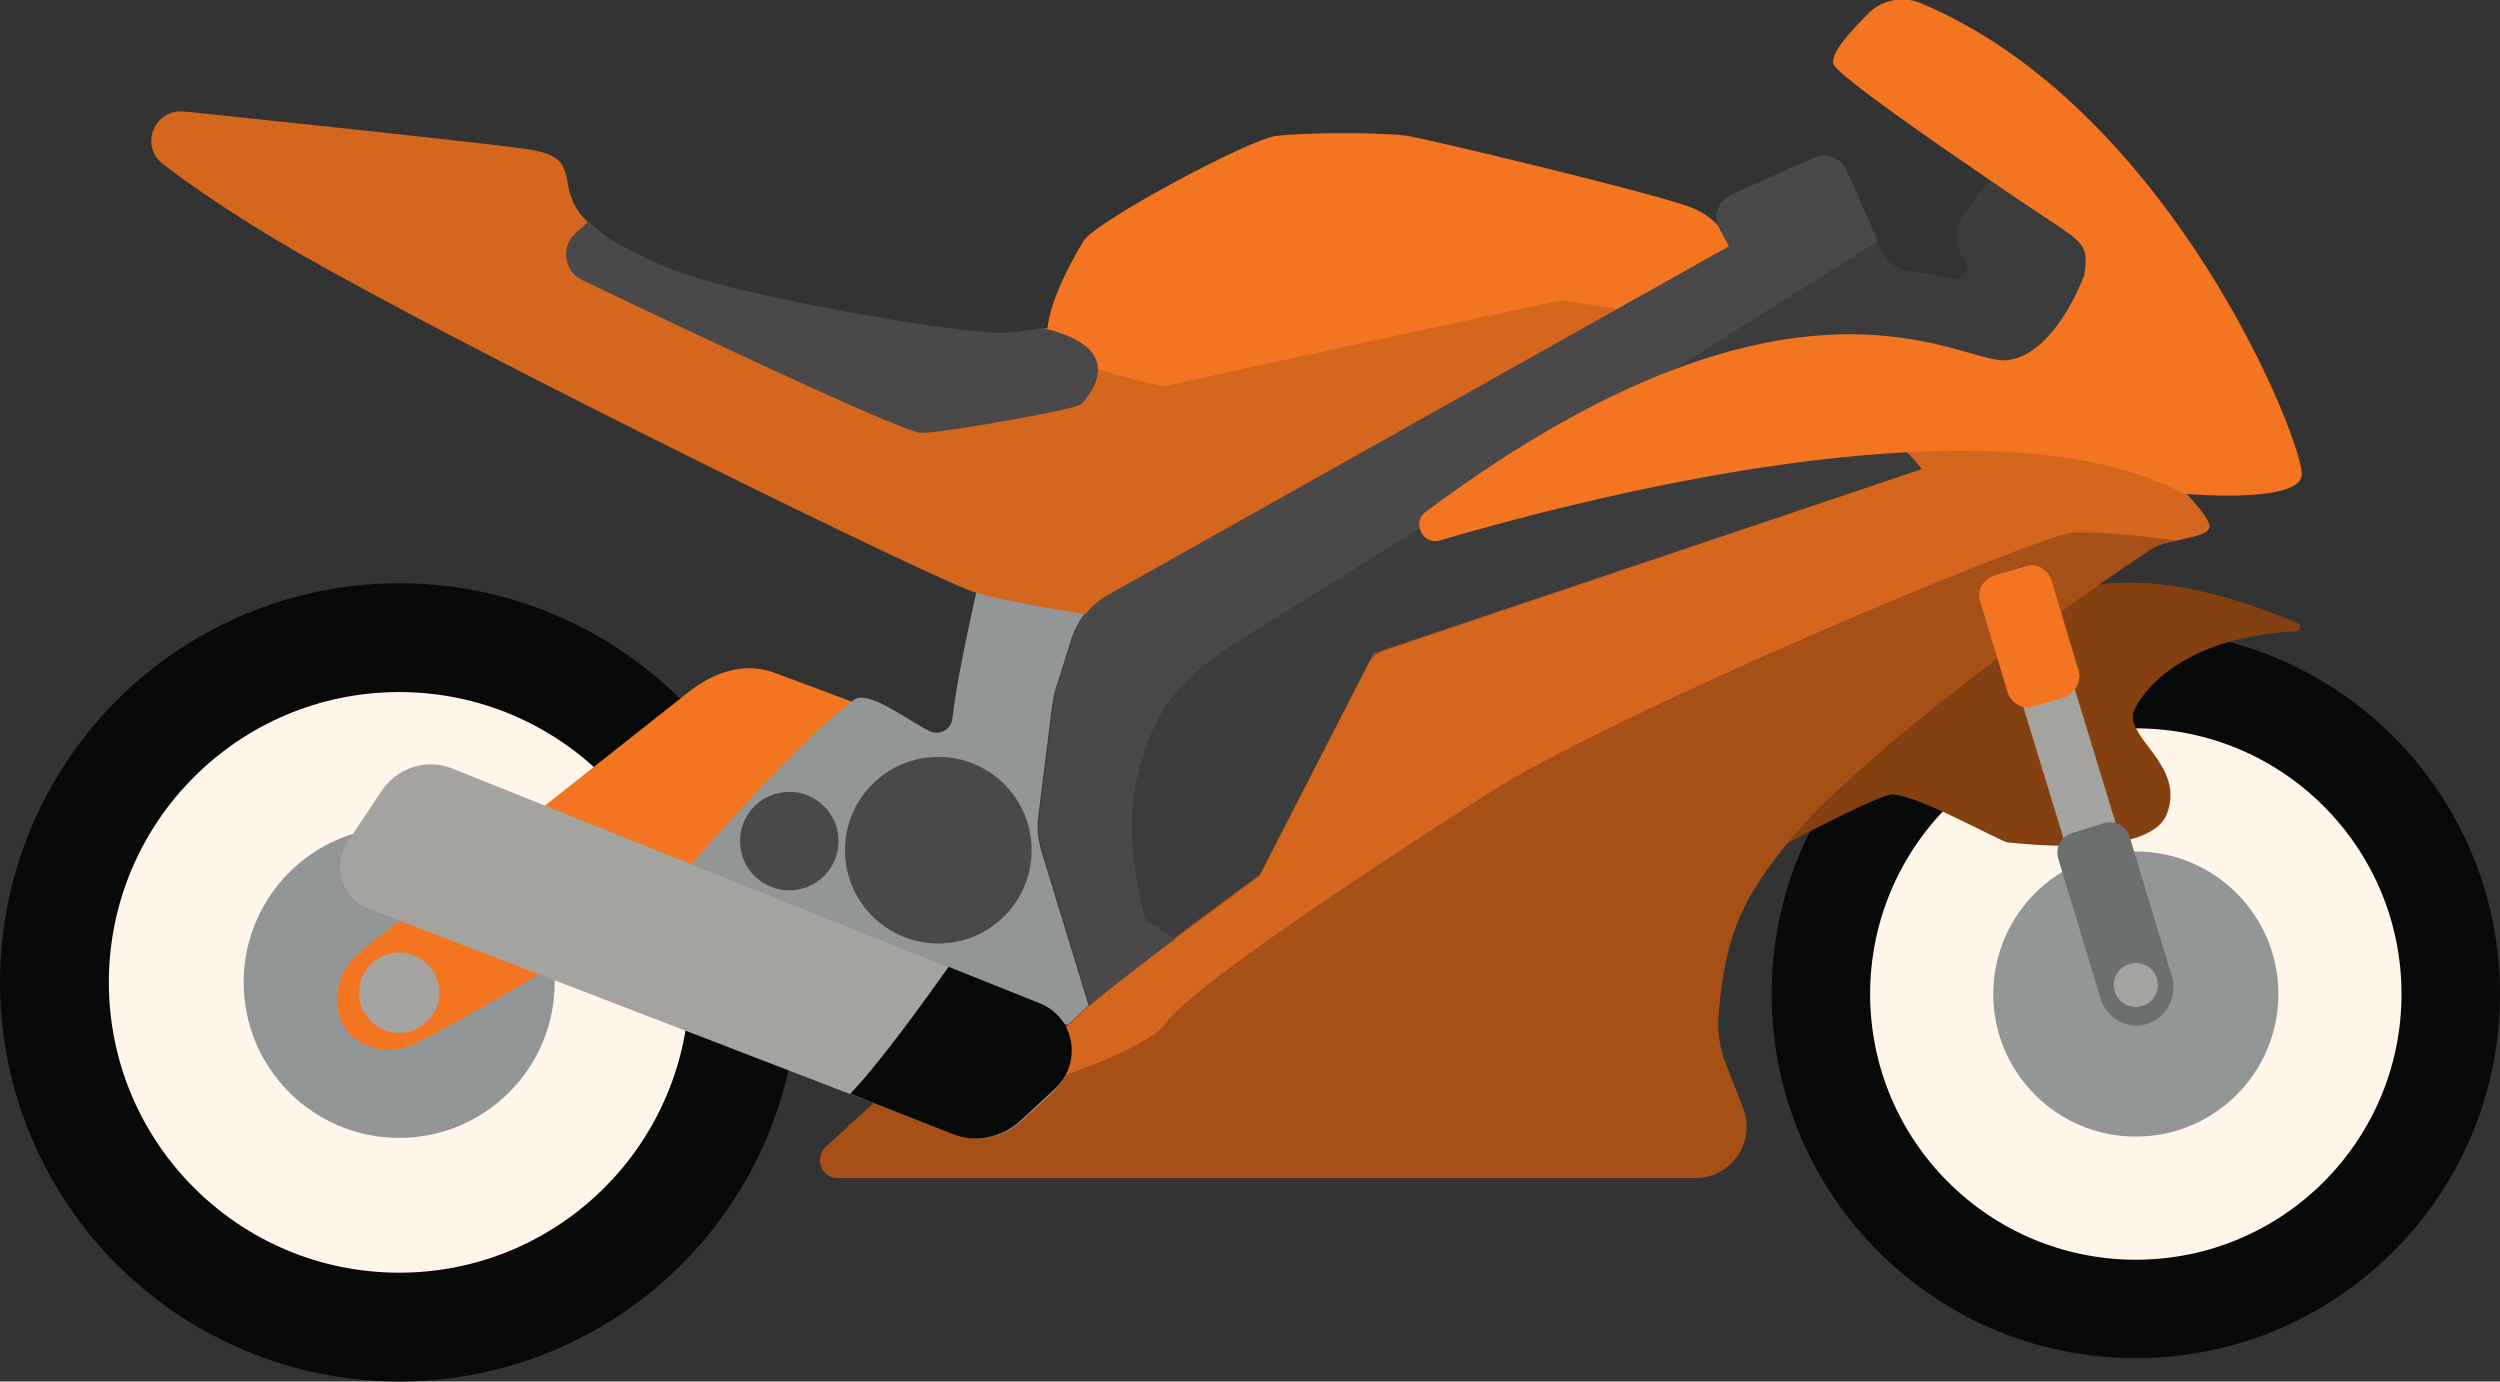 <?xml version="1.0" encoding="utf-8"?>
<!-- Generator: Adobe Illustrator 17.1.0, SVG Export Plug-In . SVG Version: 6.00 Build 0)  -->
<!DOCTYPE svg PUBLIC "-//W3C//DTD SVG 1.1//EN" "http://www.w3.org/Graphics/SVG/1.1/DTD/svg11.dtd">
<svg version="1.1" id="Calque_1" xmlns="http://www.w3.org/2000/svg" xmlns:xlink="http://www.w3.org/1999/xlink" x="0px" y="0px"
	 viewBox="53.5 96.8 192.9 106.6" enable-background="new 53.5 96.8 192.9 106.6" xml:space="preserve">
<rect x="53.5" y="96.8" width="192.9" height="106.6" fill="#333333" stroke="none"/>
<g>
	<circle fill="#080A09" cx="218.3" cy="173.5" r="28.1"/>
	<circle fill="#FFF5E8" cx="218.3" cy="173.5" r="20.5"/>
	<circle fill="#929697" cx="218.3" cy="173.5" r="11"/>
	<path fill="#854012" d="M230.7,145.5c0.3,0,0.4-0.5,0.1-0.6c-3-1.3-11-4.4-17.2-2.6c-7.9,2.3-22.5,15.5-24.7,20.9
		c0,0,9.4-5.1,10.6-5.1c1.9,0,8.5,3.7,8.9,3.7s10.9,1.4,12.3-2.2c1.4-3.7-3-5.7-2.6-7.8C218.3,151.1,220.9,146,230.7,145.5z"/>
	<circle fill="#080A09" cx="84.3" cy="172.6" r="30.8"/>
	<circle fill="#FFF5E8" cx="84.3" cy="172.6" r="22.4"/>
	<circle fill="#929697" cx="84.3" cy="172.6" r="12"/>
	<path fill="#F37521" d="M123.4,152.5l-9.9-3.7c-2.4-1-4.9-0.2-7,1.5l-25.3,20c-1.6,1.4-2.2,3.7-1.2,5.6c0.6,1.3,2.9,2.5,5.1,1.6
		c4-1.7,17.9-10.4,23.7-13.5c1.4-0.8,3.1-0.9,4.7-0.3l6,2.3c2.7,1,5.6-0.5,6.4-3.2l1.3-4.6C127.9,155.3,126,153.6,123.4,152.5z"/>
	<path fill="#929697" d="M129.3,140.5c0,0-1.9,7.9-2.3,11.7c-0.1,0.9-1,1.4-1.8,1c-1.8-0.9-4.7-3.2-5.8-2.4
		c-4.5,3.3-13,13.2-13,13.2l31,12.5l2.8-21.3l-1-16.1L129.3,140.5z"/>
	<path fill="#3D3C3C" d="M217.7,116.2c-1.8-0.4-9.6-6.9-9.6-6.9l-3,3.9c-0.8,1.1-0.9,2.6,0,3.6c0.5,0.7,0,1.6-0.9,1.5l-3.5-0.6
		c-0.9-0.1-1.6-0.7-2-1.5L196,110c-0.4-1-1.6-1.5-2.6-1l-6.4,2.9c-1,0.4-1.4,1.6-0.9,2.6l0.7,1.3l-47.9,26.9
		c-1.3,0.7-2.2,1.9-2.7,3.3l-1.1,3.5c-0.2,0.5-0.3,1.1-0.4,1.6l-1.1,8.8c-0.1,0.8,0,1.6,0.2,2.4l3.7,12.1c0,0,0.3,6.1,3.3,6.3
		c2.3,0.2,21.9,0.1,30.8,0c2.8,0,5.4-1.3,7.1-3.4l27.1-34.2l11.9-20.7C217.7,122.4,219.5,116.6,217.7,116.2z"/>
	<path fill="#A65017" d="M222,134.9c0,0,1.8,1.8,1.9,2.6c0.1,0.8-2.9,0.9-4.1,1.5c-1.1,0.6-21.9,14.7-28.5,23
		c-3,3.8-4.7,6.5-5.2,13.2c-0.1,1.2,0.1,2.4,0.5,3.5l1.4,3.6c1,2.6-0.9,5.4-3.7,5.4h-66.2c-1.2,0-1.8-1.5-0.9-2.4l4.6-4.2l5.7,2.2
		c0,0,7.2-6.2,9.3-8.3s13.9-10.7,13.9-10.7l8.8-17.1l42.3-14.2c0,0-1.9-2.7-4.3-3.1c-2.4-0.4,1-1.9,5.8-1.1S215.7,131.2,222,134.9z"
		/>
	<circle fill="#4A4849" cx="125.9" cy="162.4" r="7.2"/>
	<circle fill="#4A4849" cx="114.4" cy="161.7" r="3.8"/>
	<circle fill="#A4A39F" cx="84.3" cy="173.4" r="3.1"/>
	<path fill="#D4661D" d="M186.8,115.8c0,0-35.5,0.3-39.9,1.9c-4.5,1.6-11.8,5.3-17.5,4.8s-19.4-3-23.9-4.8s-7.2-3.6-7.9-5.6
		c-0.7-2,0.1-3.3-3.5-3.8c-2.6-0.4-17.8-2-26.4-2.9c-2.3-0.2-3.4,2.6-1.7,4c2.2,1.7,5.5,4,10.5,6.9c14.1,8.1,49.5,25.4,52.2,26.2
		c2.7,0.8,8.6,1.7,8.6,1.7s0.3,0.5,1.5,0.1C139.9,143.7,185.2,116.6,186.8,115.8z"/>
	<path fill="#F37521" d="M187.4,117.6c0,0,0.1-3.6-3.7-4.9s-19.8-5.1-21.5-5.4s-8.1-0.3-10.3,0c-2.1,0.3-13.9,6.6-14.8,8.1
		s-2.8,4.9-2.8,7.2s9,4,9,4s30.2-6.6,30.7-6.6s5.5,0.9,6.1,0.8C180.6,120.7,186.5,119.5,187.4,117.6z"/>
	<path fill="#4A4849" d="M129.3,122.4c-5.7-0.5-19.4-3-23.9-4.8c-3-1.2-5.2-2.4-6.5-3.7l-1,0.9c-1.1,1-0.9,2.7,0.3,3.5
		c0,0,24.7,11.9,26.4,11.9s11.9-1.8,12.3-2.2c0.4-0.4,4.1-4.3-3-5.9C132.3,122.4,130.7,122.6,129.3,122.4z"/>
	<g>
		
			<rect x="210.7" y="147.1" transform="matrix(-0.956 0.292 -0.292 -0.956 461.608 240.979)" fill="#A4A39F" width="4.2" height="15.7"/>
		<path fill="#6C6F70" d="M219.2,175.8L219.2,175.8c-1.5,0.5-3.1-0.4-3.6-1.9l-3.3-10.9c-0.2-0.8,0.2-1.6,1-1.9l2.6-0.8
			c0.8-0.2,1.6,0.2,1.9,1l3.3,10.9C221.5,173.7,220.7,175.3,219.2,175.8z"/>
		<circle fill="#A4A39F" cx="218.3" cy="172.8" r="1.7"/>
		<path fill="#F37521" d="M212.8,150.6l-2.4,0.7c-0.8,0.3-1.7-0.2-2-1.1l-2.1-7c-0.3-0.8,0.2-1.7,1.1-2l2.4-0.7
			c0.8-0.3,1.7,0.2,2,1.1l2.1,7C214.1,149.4,213.6,150.3,212.8,150.6z"/>
	</g>
	<path fill="#4A4849" d="M149.3,146.1c4.1-2.5,42.3-26.4,49.1-30.7L196,110c-0.4-1-1.6-1.5-2.6-1l-6.3,2.8c-1,0.5-1.5,1.7-0.9,2.7
		l0.7,1.3L139,142.7c-1.3,0.7-2.2,1.9-2.7,3.3l-1.1,3.5c-0.2,0.5-0.3,1.1-0.4,1.6l-1.1,8.8c-0.1,0.8,0,1.6,0.2,2.4l3.7,12.1
		c0,0,0,0.9,0.3,2.1l7.5-6.5l-3.5-2.2c0,0-1.9-6.1-0.6-11.3C142.6,151.3,144.8,148.9,149.3,146.1z"/>
	<path fill="#D4661D" d="M203.3,128.8c-4.9-0.8-8.3,0.7-5.8,1.1c2.4,0.4,4.3,3.1,4.3,3.1l-41.5,14c-0.5,0.2-1,0.6-1.2,1l-8.4,16.4
		c0,0-11.9,8.7-13.9,10.7c-1.4,1.4-5.1,4.7-7.4,6.7c4.1-1.2,12.5-3.9,14-6c2-2.8,14.7-11.2,24.8-17.7c10-6.4,42.6-20,45.2-20.2
		c1.5-0.1,5.1,0.2,8,0.6c1.2-0.3,2.6-0.5,2.6-1.1c-0.1-0.8-1.9-2.6-1.9-2.6C215.7,131.2,208.2,129.6,203.3,128.8z"/>
	<path fill="#A4A39F" d="M82.9,157.9l-2.6,3.9c-1.2,1.8-0.4,4.3,1.6,5.1l45.2,17.4c1.7,0.7,3.7,0.3,5.1-0.9l2.6-2.4
		c2.2-2,1.6-5.7-1.2-6.8l-45.2-18.1C86.5,155.3,84.1,156,82.9,157.9z"/>
	<path fill="#080A09" d="M133.7,174.2l-7-2.8c-2,2.8-5.3,7.4-7.6,9.8l7.9,3.1c1.7,0.7,3.7,0.3,5.1-0.9l2.6-2.4
		C137.1,179,136.5,175.3,133.7,174.2z"/>
	<path fill="#F37521" d="M222,134.9c0,0,8.8,0.8,9.1-1.4s-10-28.4-29.5-36.5c-1.3-0.5-2.8-0.2-3.8,0.7c-1.4,1.4-3.2,3.3-2.8,4.1
		c0.6,1.3,16.3,11.8,17.1,12.3c2.2,1.5,2.6,1.8,2.2,4c0,0-2.3,6.3-6.1,6.5c-3.6,0.2-16.4-9.4-44.7,11.7c-1.1,0.8-0.2,2.6,1.1,2.2
		C177.9,134.6,207.8,127.3,222,134.9z"/>
</g>
</svg>
